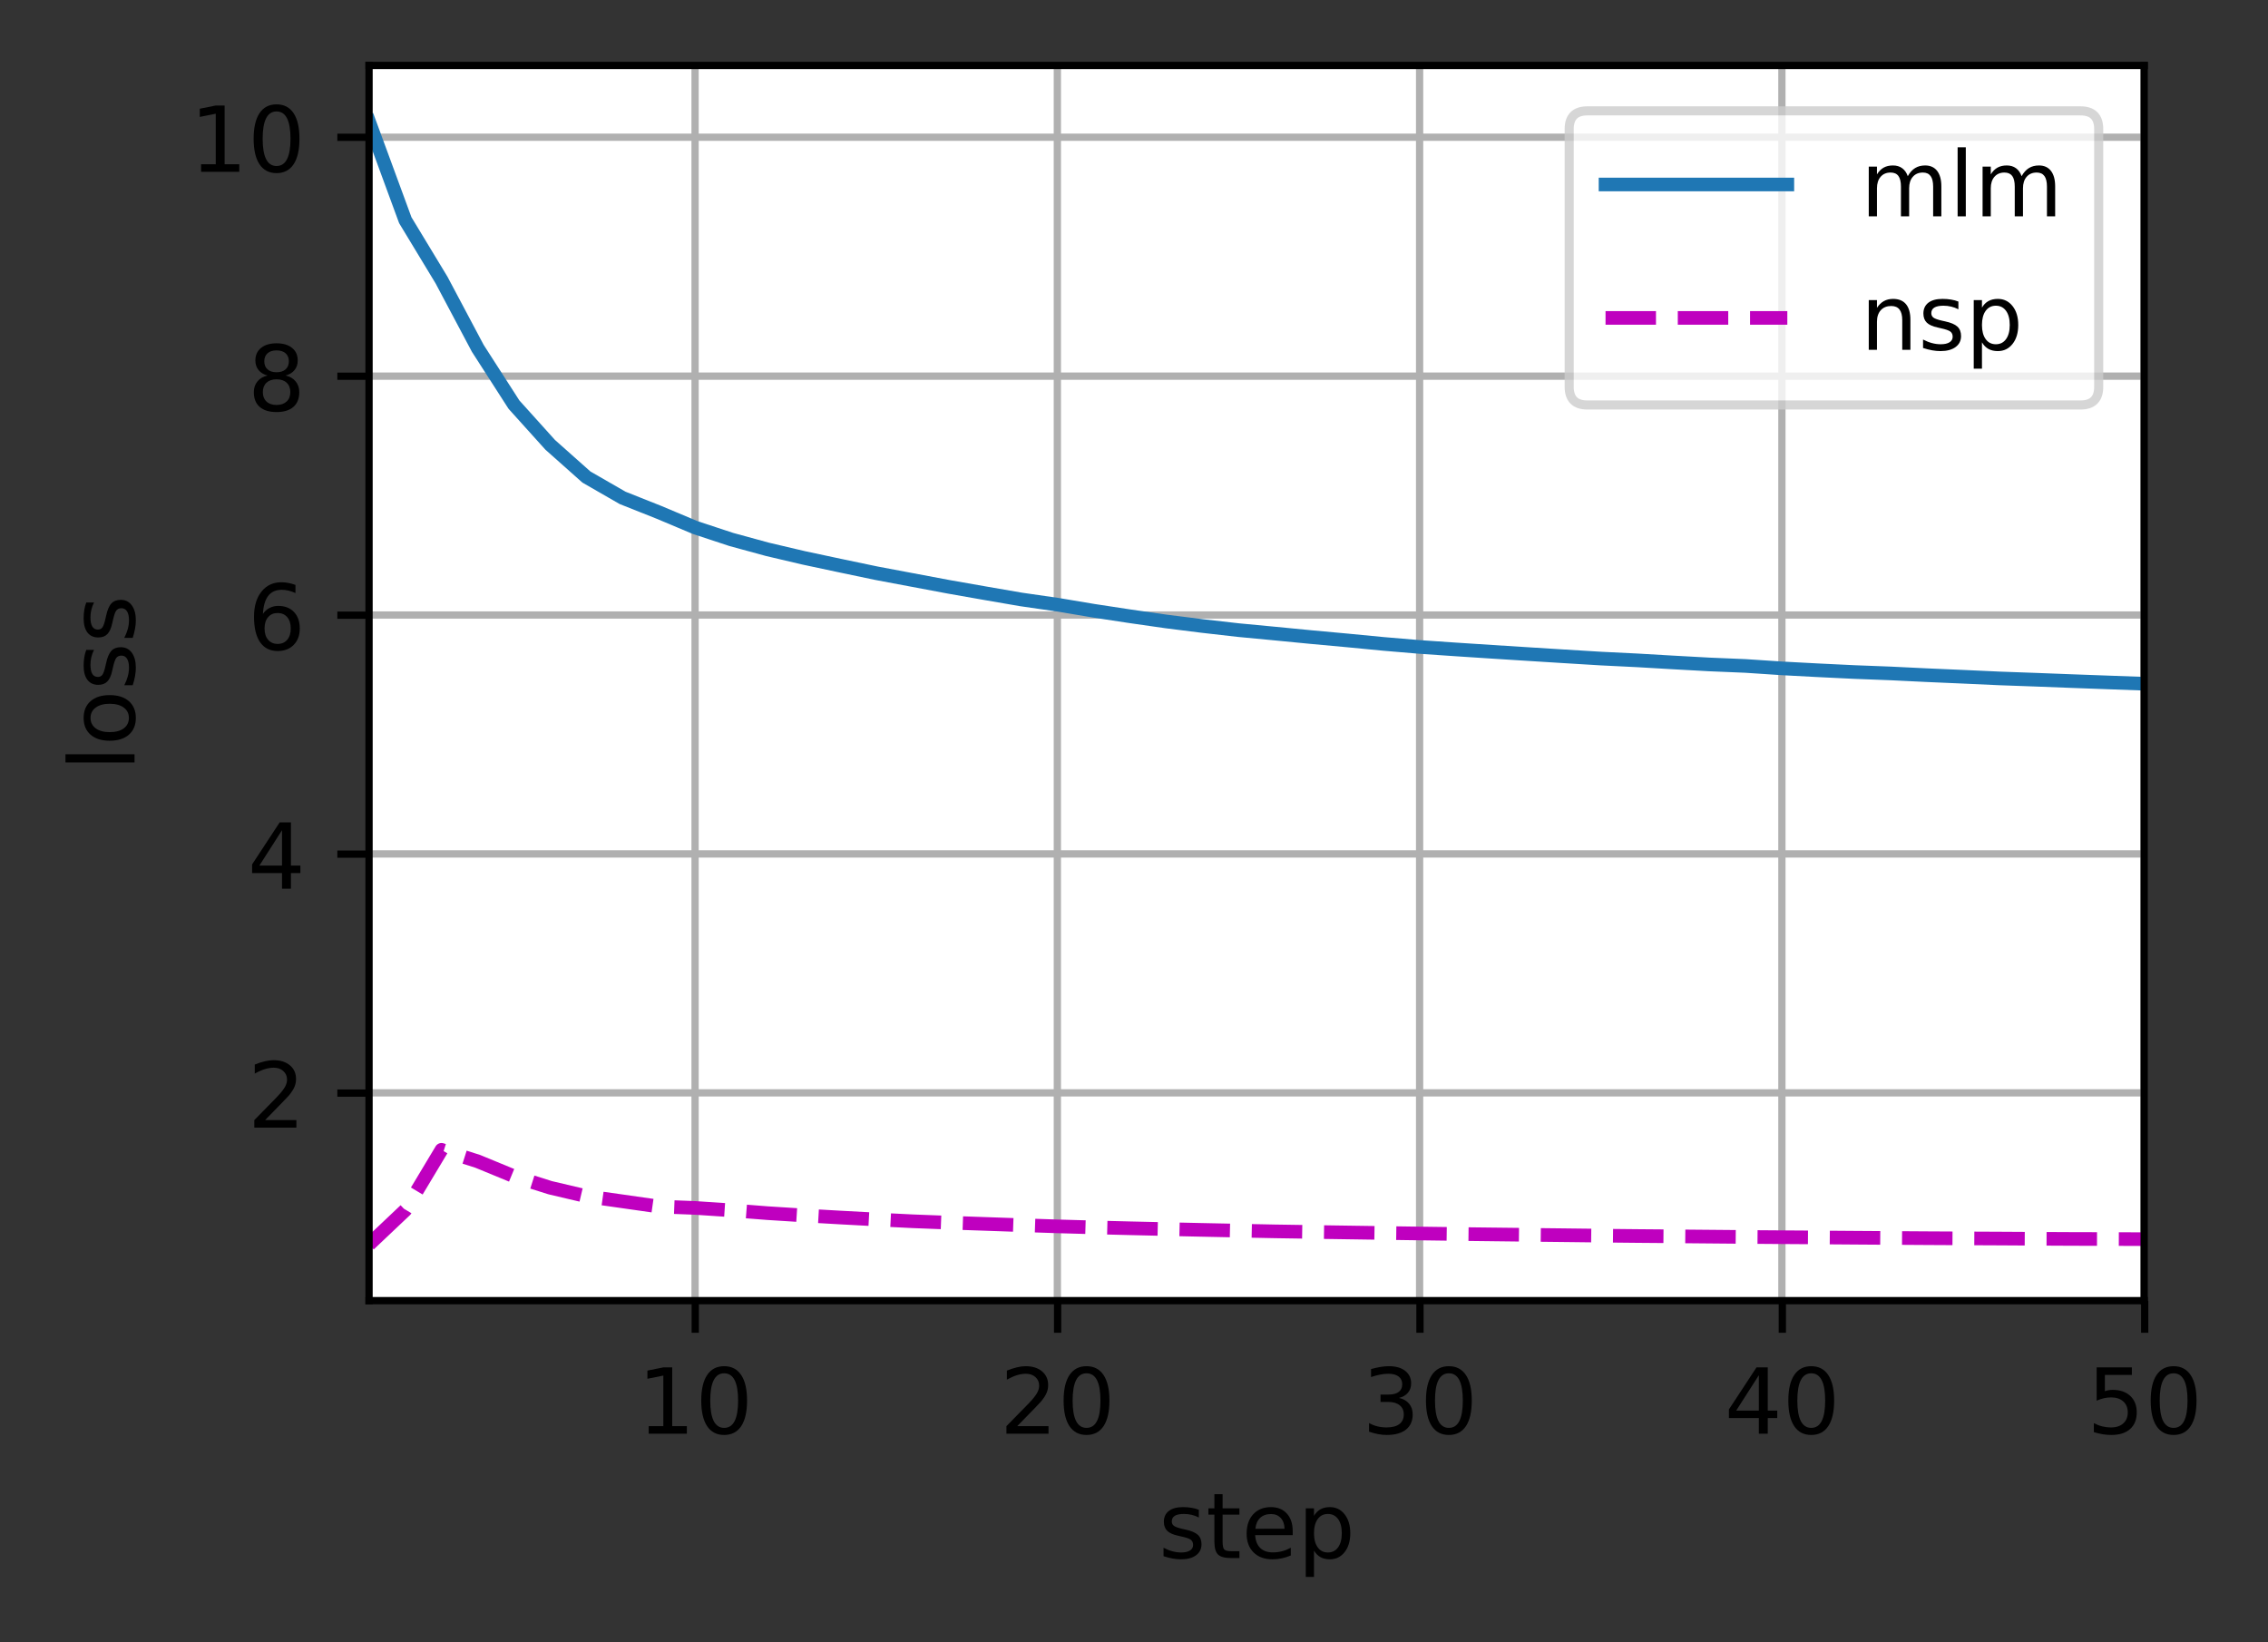 <?xml version="1.0" encoding="UTF-8"?>
<svg xmlns="http://www.w3.org/2000/svg" xmlns:xlink="http://www.w3.org/1999/xlink" width="332.621" height="240.875" viewBox="0 0 332.621 240.875" version="1.1">
<rect x="0" y="0" width="332.621" height="240.875" fill="#333333" stroke="none"/>
<defs>
<clipPath id="clip1">
  <path d="M 101 9.602 L 103 9.602 L 103 190.801 L 101 190.801 Z M 101 9.602 "/>
</clipPath>
<clipPath id="clip2">
  <path d="M 154 9.602 L 156 9.602 L 156 190.801 L 154 190.801 Z M 154 9.602 "/>
</clipPath>
<clipPath id="clip3">
  <path d="M 207 9.602 L 210 9.602 L 210 190.801 L 207 190.801 Z M 207 9.602 "/>
</clipPath>
<clipPath id="clip4">
  <path d="M 260 9.602 L 263 9.602 L 263 190.801 L 260 190.801 Z M 260 9.602 "/>
</clipPath>
<clipPath id="clip5">
  <path d="M 313 9.602 L 314.539 9.602 L 314.539 190.801 L 313 190.801 Z M 313 9.602 "/>
</clipPath>
<clipPath id="clip6">
  <path d="M 54.137 159 L 314.539 159 L 314.539 162 L 54.137 162 Z M 54.137 159 "/>
</clipPath>
<clipPath id="clip7">
  <path d="M 54.137 124 L 314.539 124 L 314.539 127 L 54.137 127 Z M 54.137 124 "/>
</clipPath>
<clipPath id="clip8">
  <path d="M 54.137 89 L 314.539 89 L 314.539 91 L 54.137 91 Z M 54.137 89 "/>
</clipPath>
<clipPath id="clip9">
  <path d="M 54.137 54 L 314.539 54 L 314.539 56 L 54.137 56 Z M 54.137 54 "/>
</clipPath>
<clipPath id="clip10">
  <path d="M 54.137 19 L 314.539 19 L 314.539 21 L 54.137 21 Z M 54.137 19 "/>
</clipPath>
<clipPath id="clip11">
  <path d="M 54.137 16 L 314.539 16 L 314.539 102 L 54.137 102 Z M 54.137 16 "/>
</clipPath>
<clipPath id="clip12">
  <path d="M 54.137 167 L 314.539 167 L 314.539 184 L 54.137 184 Z M 54.137 167 "/>
</clipPath>
<filter id="alpha" filterUnits="objectBoundingBox" x="0%" y="0%" width="100%" height="100%">
  <feColorMatrix type="matrix" in="SourceGraphic" values="0 0 0 0 1 0 0 0 0 1 0 0 0 0 1 0 0 0 1 0"/>
</filter>
<mask id="mask0">
  <g filter="url(#alpha)">
<rect x="0" y="0" width="332.621" height="240.875" style="fill:rgb(0%,0%,0%);fill-opacity:0.8;stroke:none;"/>
  </g>
</mask>
<clipPath id="clip13">
  <rect x="0" y="0" width="333" height="241"/>
</clipPath>
<g id="surface5" clip-path="url(#clip13)">
<path style="fill-rule:nonzero;fill:rgb(100%,100%,100%);fill-opacity:1;stroke-width:1;stroke-linecap:butt;stroke-linejoin:miter;stroke:rgb(80%,80%,80%);stroke-opacity:1;stroke-miterlimit:4;" d="M 174.645 44.558 L 228.902 44.558 C 230.235 44.558 230.903 43.89 230.903 42.557 L 230.903 14.2 C 230.903 12.867 230.235 12.199 228.902 12.199 L 174.645 12.199 C 173.312 12.199 172.644 12.867 172.644 14.2 L 172.644 42.557 C 172.644 43.89 173.312 44.558 174.645 44.558 Z M 174.645 44.558 " transform="matrix(1.333,0,0,1.333,0,0)"/>
</g>
</defs>
<g id="surface1">
<path style=" stroke:none;fill-rule:nonzero;fill:rgb(100%,100%,100%);fill-opacity:1;" d="M 54.137 190.801 L 314.539 190.801 L 314.539 9.602 L 54.137 9.602 Z M 54.137 190.801 "/>
<g clip-path="url(#clip1)" clip-rule="nonzero">
<path style="fill:none;stroke-width:0.8;stroke-linecap:square;stroke-linejoin:round;stroke:rgb(69.02%,69.02%,69.02%);stroke-opacity:1;stroke-miterlimit:4;" d="M 76.474 143.101 L 76.474 7.201 " transform="matrix(1.333,0,0,1.333,0,0)"/>
</g>
<path style="fill:none;stroke-width:0.8;stroke-linecap:butt;stroke-linejoin:round;stroke:rgb(0%,0%,0%);stroke-opacity:1;stroke-miterlimit:4;" d="M -0.001 0.001 L -0.001 3.499 " transform="matrix(1.333,0,0,1.333,101.966,190.8)"/>
<path style=" stroke:none;fill-rule:nonzero;fill:rgb(0%,0%,0%);fill-opacity:1;" d="M 95.137 209.16 L 97.285 209.16 L 97.285 201.742 L 94.949 202.211 L 94.949 201.012 L 97.273 200.543 L 98.586 200.543 L 98.586 209.16 L 100.734 209.16 L 100.734 210.266 L 95.137 210.266 Z M 95.137 209.16 "/>
<path style=" stroke:none;fill-rule:nonzero;fill:rgb(0%,0%,0%);fill-opacity:1;" d="M 106.203 201.41 C 105.527 201.41 105.02 201.742 104.676 202.41 C 104.336 203.074 104.164 204.078 104.164 205.414 C 104.164 206.746 104.336 207.746 104.676 208.414 C 105.02 209.078 105.527 209.414 106.203 209.414 C 106.887 209.414 107.395 209.078 107.738 208.414 C 108.078 207.746 108.25 206.746 108.25 205.414 C 108.25 204.078 108.078 203.074 107.738 202.41 C 107.395 201.742 106.887 201.41 106.203 201.41 Z M 106.203 200.367 C 107.293 200.367 108.125 200.801 108.703 201.664 C 109.277 202.523 109.562 203.773 109.562 205.414 C 109.562 207.051 109.277 208.301 108.703 209.164 C 108.125 210.023 107.293 210.453 106.203 210.453 C 105.113 210.453 104.281 210.023 103.707 209.164 C 103.133 208.301 102.844 207.051 102.844 205.414 C 102.844 203.773 103.133 202.523 103.707 201.664 C 104.281 200.801 105.113 200.367 106.203 200.367 Z M 106.203 200.367 "/>
<g clip-path="url(#clip2)" clip-rule="nonzero">
<path style="fill:none;stroke-width:0.8;stroke-linecap:square;stroke-linejoin:round;stroke:rgb(69.02%,69.02%,69.02%);stroke-opacity:1;stroke-miterlimit:4;" d="M 116.332 143.101 L 116.332 7.201 " transform="matrix(1.333,0,0,1.333,0,0)"/>
</g>
<path style="fill:none;stroke-width:0.8;stroke-linecap:butt;stroke-linejoin:round;stroke:rgb(0%,0%,0%);stroke-opacity:1;stroke-miterlimit:4;" d="M 0 0.001 L 0 3.499 " transform="matrix(1.333,0,0,1.333,155.109,190.8)"/>
<path style=" stroke:none;fill-rule:nonzero;fill:rgb(0%,0%,0%);fill-opacity:1;" d="M 149.184 209.16 L 153.773 209.16 L 153.773 210.266 L 147.602 210.266 L 147.602 209.16 C 148.102 208.641 148.781 207.949 149.641 207.078 C 150.504 206.207 151.047 205.648 151.266 205.395 C 151.688 204.922 151.98 204.523 152.148 204.195 C 152.316 203.867 152.402 203.543 152.402 203.227 C 152.402 202.711 152.219 202.289 151.855 201.965 C 151.496 201.637 151.023 201.477 150.441 201.477 C 150.027 201.477 149.594 201.547 149.133 201.691 C 148.676 201.832 148.188 202.051 147.668 202.34 L 147.668 201.012 C 148.195 200.801 148.691 200.641 149.152 200.531 C 149.613 200.422 150.035 200.367 150.414 200.367 C 151.422 200.367 152.227 200.621 152.824 201.125 C 153.422 201.629 153.723 202.301 153.723 203.141 C 153.723 203.543 153.645 203.922 153.496 204.277 C 153.348 204.637 153.074 205.059 152.68 205.543 C 152.57 205.672 152.227 206.035 151.645 206.637 C 151.062 207.238 150.242 208.078 149.184 209.16 Z M 149.184 209.16 "/>
<path style=" stroke:none;fill-rule:nonzero;fill:rgb(0%,0%,0%);fill-opacity:1;" d="M 159.348 201.41 C 158.668 201.41 158.16 201.742 157.82 202.41 C 157.48 203.074 157.309 204.078 157.309 205.414 C 157.309 206.746 157.48 207.746 157.82 208.414 C 158.16 209.078 158.668 209.414 159.348 209.414 C 160.027 209.414 160.539 209.078 160.879 208.414 C 161.223 207.746 161.391 206.746 161.391 205.414 C 161.391 204.078 161.223 203.074 160.879 202.41 C 160.539 201.742 160.027 201.41 159.348 201.41 Z M 159.348 200.367 C 160.438 200.367 161.27 200.801 161.844 201.664 C 162.418 202.523 162.707 203.773 162.707 205.414 C 162.707 207.051 162.418 208.301 161.844 209.164 C 161.27 210.023 160.438 210.453 159.348 210.453 C 158.258 210.453 157.426 210.023 156.852 209.164 C 156.273 208.301 155.988 207.051 155.988 205.414 C 155.988 203.773 156.273 202.523 156.852 201.664 C 157.426 200.801 158.258 200.367 159.348 200.367 Z M 159.348 200.367 "/>
<g clip-path="url(#clip3)" clip-rule="nonzero">
<path style="fill:none;stroke-width:0.8;stroke-linecap:square;stroke-linejoin:round;stroke:rgb(69.02%,69.02%,69.02%);stroke-opacity:1;stroke-miterlimit:4;" d="M 156.188 143.101 L 156.188 7.201 " transform="matrix(1.333,0,0,1.333,0,0)"/>
</g>
<path style="fill:none;stroke-width:0.8;stroke-linecap:butt;stroke-linejoin:round;stroke:rgb(0%,0%,0%);stroke-opacity:1;stroke-miterlimit:4;" d="M -0.001 0.001 L -0.001 3.499 " transform="matrix(1.333,0,0,1.333,208.252,190.8)"/>
<path style=" stroke:none;fill-rule:nonzero;fill:rgb(0%,0%,0%);fill-opacity:1;" d="M 205.18 205.023 C 205.809 205.156 206.301 205.438 206.652 205.863 C 207.008 206.289 207.184 206.816 207.184 207.441 C 207.184 208.398 206.852 209.141 206.195 209.668 C 205.535 210.191 204.598 210.453 203.383 210.453 C 202.973 210.453 202.555 210.414 202.121 210.332 C 201.691 210.254 201.246 210.133 200.785 209.973 L 200.785 208.703 C 201.148 208.914 201.547 209.074 201.98 209.184 C 202.414 209.293 202.871 209.348 203.344 209.348 C 204.168 209.348 204.793 209.184 205.227 208.859 C 205.66 208.535 205.875 208.059 205.875 207.441 C 205.875 206.867 205.676 206.418 205.273 206.098 C 204.871 205.773 204.312 205.609 203.598 205.609 L 202.465 205.609 L 202.465 204.527 L 203.648 204.527 C 204.297 204.527 204.789 204.398 205.133 204.141 C 205.477 203.883 205.648 203.512 205.648 203.023 C 205.648 202.527 205.469 202.145 205.117 201.879 C 204.762 201.609 204.258 201.477 203.598 201.477 C 203.238 201.477 202.852 201.516 202.438 201.594 C 202.023 201.672 201.57 201.793 201.078 201.957 L 201.078 200.785 C 201.578 200.648 202.043 200.543 202.48 200.473 C 202.918 200.402 203.328 200.367 203.715 200.367 C 204.715 200.367 205.504 200.598 206.082 201.051 C 206.664 201.504 206.957 202.117 206.957 202.887 C 206.957 203.426 206.801 203.883 206.492 204.254 C 206.184 204.621 205.746 204.879 205.18 205.023 Z M 205.18 205.023 "/>
<path style=" stroke:none;fill-rule:nonzero;fill:rgb(0%,0%,0%);fill-opacity:1;" d="M 212.488 201.41 C 211.812 201.41 211.305 201.742 210.961 202.41 C 210.621 203.074 210.453 204.078 210.453 205.414 C 210.453 206.746 210.621 207.746 210.961 208.414 C 211.305 209.078 211.812 209.414 212.488 209.414 C 213.172 209.414 213.684 209.078 214.023 208.414 C 214.363 207.746 214.535 206.746 214.535 205.414 C 214.535 204.078 214.363 203.074 214.023 202.41 C 213.684 201.742 213.172 201.41 212.488 201.41 Z M 212.488 200.367 C 213.578 200.367 214.41 200.801 214.988 201.664 C 215.562 202.523 215.848 203.773 215.848 205.414 C 215.848 207.051 215.562 208.301 214.988 209.164 C 214.41 210.023 213.578 210.453 212.488 210.453 C 211.398 210.453 210.566 210.023 209.992 209.164 C 209.418 208.301 209.129 207.051 209.129 205.414 C 209.129 203.773 209.418 202.523 209.992 201.664 C 210.566 200.801 211.398 200.367 212.488 200.367 Z M 212.488 200.367 "/>
<g clip-path="url(#clip4)" clip-rule="nonzero">
<path style="fill:none;stroke-width:0.8;stroke-linecap:square;stroke-linejoin:round;stroke:rgb(69.02%,69.02%,69.02%);stroke-opacity:1;stroke-miterlimit:4;" d="M 196.046 143.101 L 196.046 7.201 " transform="matrix(1.333,0,0,1.333,0,0)"/>
</g>
<path style="fill:none;stroke-width:0.8;stroke-linecap:butt;stroke-linejoin:round;stroke:rgb(0%,0%,0%);stroke-opacity:1;stroke-miterlimit:4;" d="M -0 0.001 L -0 3.499 " transform="matrix(1.333,0,0,1.333,261.395,190.8)"/>
<path style=" stroke:none;fill-rule:nonzero;fill:rgb(0%,0%,0%);fill-opacity:1;" d="M 257.949 201.691 L 254.629 206.879 L 257.949 206.879 Z M 257.605 200.543 L 259.258 200.543 L 259.258 206.879 L 260.648 206.879 L 260.648 207.973 L 259.258 207.973 L 259.258 210.266 L 257.949 210.266 L 257.949 207.973 L 253.562 207.973 L 253.562 206.703 Z M 257.605 200.543 "/>
<path style=" stroke:none;fill-rule:nonzero;fill:rgb(0%,0%,0%);fill-opacity:1;" d="M 265.633 201.41 C 264.957 201.41 264.445 201.742 264.105 202.41 C 263.766 203.074 263.594 204.078 263.594 205.414 C 263.594 206.746 263.766 207.746 264.105 208.414 C 264.445 209.078 264.957 209.414 265.633 209.414 C 266.312 209.414 266.824 209.078 267.164 208.414 C 267.508 207.746 267.676 206.746 267.676 205.414 C 267.676 204.078 267.508 203.074 267.164 202.41 C 266.824 201.742 266.312 201.41 265.633 201.41 Z M 265.633 200.367 C 266.723 200.367 267.555 200.801 268.129 201.664 C 268.703 202.523 268.992 203.773 268.992 205.414 C 268.992 207.051 268.703 208.301 268.129 209.164 C 267.555 210.023 266.723 210.453 265.633 210.453 C 264.543 210.453 263.711 210.023 263.137 209.164 C 262.562 208.301 262.273 207.051 262.273 205.414 C 262.273 203.773 262.562 202.523 263.137 201.664 C 263.711 200.801 264.543 200.367 265.633 200.367 Z M 265.633 200.367 "/>
<g clip-path="url(#clip5)" clip-rule="nonzero">
<path style="fill:none;stroke-width:0.8;stroke-linecap:square;stroke-linejoin:round;stroke:rgb(69.02%,69.02%,69.02%);stroke-opacity:1;stroke-miterlimit:4;" d="M 235.904 143.101 L 235.904 7.201 " transform="matrix(1.333,0,0,1.333,0,0)"/>
</g>
<path style="fill:none;stroke-width:0.8;stroke-linecap:butt;stroke-linejoin:round;stroke:rgb(0%,0%,0%);stroke-opacity:1;stroke-miterlimit:4;" d="M 0.001 0.001 L 0.001 3.499 " transform="matrix(1.333,0,0,1.333,314.537,190.8)"/>
<path style=" stroke:none;fill-rule:nonzero;fill:rgb(0%,0%,0%);fill-opacity:1;" d="M 307.492 200.543 L 312.656 200.543 L 312.656 201.652 L 308.699 201.652 L 308.699 204.035 C 308.887 203.969 309.078 203.918 309.27 203.887 C 309.461 203.855 309.652 203.84 309.844 203.84 C 310.93 203.84 311.789 204.137 312.422 204.73 C 313.055 205.324 313.371 206.129 313.371 207.145 C 313.371 208.191 313.047 209.004 312.395 209.586 C 311.746 210.164 310.828 210.453 309.641 210.453 C 309.234 210.453 308.816 210.418 308.395 210.352 C 307.973 210.281 307.535 210.176 307.082 210.039 L 307.082 208.715 C 307.473 208.926 307.879 209.086 308.293 209.191 C 308.711 209.293 309.152 209.348 309.613 209.348 C 310.367 209.348 310.961 209.148 311.398 208.754 C 311.836 208.359 312.055 207.824 312.055 207.145 C 312.055 206.469 311.836 205.934 311.398 205.539 C 310.961 205.145 310.367 204.945 309.613 204.945 C 309.262 204.945 308.914 204.984 308.562 205.062 C 308.215 205.141 307.859 205.262 307.492 205.426 Z M 307.492 200.543 "/>
<path style=" stroke:none;fill-rule:nonzero;fill:rgb(0%,0%,0%);fill-opacity:1;" d="M 318.773 201.41 C 318.098 201.41 317.59 201.742 317.246 202.41 C 316.906 203.074 316.738 204.078 316.738 205.414 C 316.738 206.746 316.906 207.746 317.246 208.414 C 317.59 209.078 318.098 209.414 318.773 209.414 C 319.457 209.414 319.969 209.078 320.309 208.414 C 320.648 207.746 320.82 206.746 320.82 205.414 C 320.82 204.078 320.648 203.074 320.309 202.41 C 319.969 201.742 319.457 201.41 318.773 201.41 Z M 318.773 200.367 C 319.863 200.367 320.699 200.801 321.273 201.664 C 321.848 202.523 322.137 203.773 322.137 205.414 C 322.137 207.051 321.848 208.301 321.273 209.164 C 320.699 210.023 319.863 210.453 318.773 210.453 C 317.688 210.453 316.855 210.023 316.277 209.164 C 315.703 208.301 315.418 207.051 315.418 205.414 C 315.418 203.773 315.703 202.523 316.277 201.664 C 316.855 200.801 317.688 200.367 318.773 200.367 Z M 318.773 200.367 "/>
<path style=" stroke:none;fill-rule:nonzero;fill:rgb(0%,0%,0%);fill-opacity:1;" d="M 175.82 221.426 L 175.82 222.559 C 175.484 222.383 175.133 222.254 174.766 222.168 C 174.402 222.082 174.023 222.039 173.633 222.039 C 173.039 222.039 172.594 222.129 172.297 222.309 C 172 222.492 171.852 222.766 171.852 223.133 C 171.852 223.41 171.957 223.629 172.168 223.785 C 172.383 223.945 172.809 224.094 173.453 224.238 L 173.863 224.328 C 174.711 224.512 175.316 224.77 175.676 225.102 C 176.035 225.434 176.211 225.895 176.211 226.488 C 176.211 227.168 175.945 227.703 175.41 228.102 C 174.871 228.496 174.137 228.691 173.199 228.691 C 172.809 228.691 172.402 228.652 171.977 228.578 C 171.555 228.5 171.109 228.387 170.641 228.234 L 170.641 226.996 C 171.082 227.227 171.52 227.402 171.949 227.516 C 172.379 227.629 172.805 227.688 173.227 227.688 C 173.789 227.688 174.223 227.59 174.523 227.398 C 174.828 227.203 174.98 226.934 174.98 226.582 C 174.98 226.258 174.871 226.008 174.652 225.832 C 174.434 225.66 173.953 225.492 173.211 225.332 L 172.793 225.234 C 172.051 225.078 171.516 224.84 171.184 224.516 C 170.855 224.191 170.691 223.746 170.691 223.184 C 170.691 222.496 170.934 221.969 171.422 221.598 C 171.906 221.223 172.598 221.035 173.492 221.035 C 173.934 221.035 174.348 221.066 174.738 221.133 C 175.133 221.195 175.492 221.293 175.82 221.426 Z M 175.82 221.426 "/>
<path style=" stroke:none;fill-rule:nonzero;fill:rgb(0%,0%,0%);fill-opacity:1;" d="M 179.305 219.141 L 179.305 221.211 L 181.773 221.211 L 181.773 222.141 L 179.305 222.141 L 179.305 226.102 C 179.305 226.695 179.387 227.078 179.547 227.246 C 179.711 227.414 180.043 227.5 180.543 227.5 L 181.773 227.5 L 181.773 228.504 L 180.543 228.504 C 179.617 228.504 178.98 228.328 178.629 227.984 C 178.277 227.641 178.102 227.012 178.102 226.102 L 178.102 222.141 L 177.223 222.141 L 177.223 221.211 L 178.102 221.211 L 178.102 219.141 Z M 179.305 219.141 "/>
<path style=" stroke:none;fill-rule:nonzero;fill:rgb(0%,0%,0%);fill-opacity:1;" d="M 189.586 224.555 L 189.586 225.141 L 184.078 225.141 C 184.129 225.965 184.379 226.594 184.824 227.027 C 185.266 227.461 185.887 227.676 186.68 227.676 C 187.141 227.676 187.586 227.617 188.02 227.508 C 188.449 227.395 188.879 227.223 189.305 226.996 L 189.305 228.133 C 188.875 228.312 188.434 228.453 187.984 228.547 C 187.531 228.645 187.074 228.691 186.609 228.691 C 185.445 228.691 184.523 228.352 183.844 227.676 C 183.168 227 182.828 226.082 182.828 224.926 C 182.828 223.734 183.148 222.789 183.793 222.086 C 184.438 221.387 185.309 221.035 186.402 221.035 C 187.383 221.035 188.156 221.352 188.73 221.984 C 189.301 222.613 189.586 223.473 189.586 224.555 Z M 188.387 224.203 C 188.379 223.551 188.195 223.027 187.836 222.637 C 187.48 222.246 187.004 222.051 186.414 222.051 C 185.746 222.051 185.211 222.238 184.809 222.617 C 184.41 222.996 184.176 223.527 184.117 224.211 Z M 188.387 224.203 "/>
<path style=" stroke:none;fill-rule:nonzero;fill:rgb(0%,0%,0%);fill-opacity:1;" d="M 192.707 227.41 L 192.707 231.273 L 191.504 231.273 L 191.504 221.211 L 192.707 221.211 L 192.707 222.316 C 192.961 221.883 193.281 221.562 193.664 221.352 C 194.047 221.141 194.508 221.035 195.039 221.035 C 195.926 221.035 196.645 221.387 197.199 222.09 C 197.754 222.793 198.031 223.715 198.031 224.863 C 198.031 226.008 197.754 226.934 197.199 227.637 C 196.645 228.34 195.926 228.691 195.039 228.691 C 194.508 228.691 194.047 228.586 193.664 228.375 C 193.281 228.164 192.961 227.84 192.707 227.41 Z M 196.785 224.863 C 196.785 223.98 196.605 223.289 196.242 222.789 C 195.879 222.289 195.383 222.039 194.75 222.039 C 194.113 222.039 193.613 222.289 193.254 222.789 C 192.891 223.289 192.707 223.98 192.707 224.863 C 192.707 225.742 192.891 226.434 193.254 226.934 C 193.613 227.438 194.113 227.688 194.75 227.688 C 195.383 227.688 195.879 227.438 196.242 226.934 C 196.605 226.434 196.785 225.742 196.785 224.863 Z M 196.785 224.863 "/>
<g clip-path="url(#clip6)" clip-rule="nonzero">
<path style="fill:none;stroke-width:0.8;stroke-linecap:square;stroke-linejoin:round;stroke:rgb(69.02%,69.02%,69.02%);stroke-opacity:1;stroke-miterlimit:4;" d="M 40.603 120.237 L 235.904 120.237 " transform="matrix(1.333,0,0,1.333,0,0)"/>
</g>
<path style="fill:none;stroke-width:0.8;stroke-linecap:butt;stroke-linejoin:round;stroke:rgb(0%,0%,0%);stroke-opacity:1;stroke-miterlimit:4;" d="M -0.001 0.001 L -3.499 0.001 " transform="matrix(1.333,0,0,1.333,54.138,160.315)"/>
<path style=" stroke:none;fill-rule:nonzero;fill:rgb(0%,0%,0%);fill-opacity:1;" d="M 38.879 164.273 L 43.469 164.273 L 43.469 165.379 L 37.297 165.379 L 37.297 164.273 C 37.797 163.758 38.477 163.062 39.336 162.195 C 40.199 161.324 40.742 160.762 40.961 160.508 C 41.383 160.039 41.676 159.637 41.844 159.309 C 42.012 158.98 42.098 158.66 42.098 158.344 C 42.098 157.824 41.914 157.406 41.551 157.082 C 41.191 156.754 40.719 156.59 40.137 156.59 C 39.723 156.59 39.289 156.664 38.828 156.805 C 38.371 156.949 37.883 157.164 37.363 157.457 L 37.363 156.129 C 37.891 155.914 38.387 155.754 38.848 155.648 C 39.309 155.539 39.727 155.484 40.109 155.484 C 41.117 155.484 41.922 155.738 42.52 156.242 C 43.117 156.742 43.418 157.414 43.418 158.258 C 43.418 158.656 43.34 159.035 43.191 159.395 C 43.043 159.75 42.77 160.172 42.375 160.66 C 42.266 160.785 41.922 161.148 41.34 161.75 C 40.758 162.352 39.938 163.195 38.879 164.273 Z M 38.879 164.273 "/>
<g clip-path="url(#clip7)" clip-rule="nonzero">
<path style="fill:none;stroke-width:0.8;stroke-linecap:square;stroke-linejoin:round;stroke:rgb(69.02%,69.02%,69.02%);stroke-opacity:1;stroke-miterlimit:4;" d="M 40.603 93.952 L 235.904 93.952 " transform="matrix(1.333,0,0,1.333,0,0)"/>
</g>
<path style="fill:none;stroke-width:0.8;stroke-linecap:butt;stroke-linejoin:round;stroke:rgb(0%,0%,0%);stroke-opacity:1;stroke-miterlimit:4;" d="M -0.001 0 L -3.499 0 " transform="matrix(1.333,0,0,1.333,54.138,125.269)"/>
<path style=" stroke:none;fill-rule:nonzero;fill:rgb(0%,0%,0%);fill-opacity:1;" d="M 41.359 121.762 L 38.039 126.949 L 41.359 126.949 Z M 41.016 120.613 L 42.668 120.613 L 42.668 126.949 L 44.055 126.949 L 44.055 128.043 L 42.668 128.043 L 42.668 130.336 L 41.359 130.336 L 41.359 128.043 L 36.973 128.043 L 36.973 126.773 Z M 41.016 120.613 "/>
<g clip-path="url(#clip8)" clip-rule="nonzero">
<path style="fill:none;stroke-width:0.8;stroke-linecap:square;stroke-linejoin:round;stroke:rgb(69.02%,69.02%,69.02%);stroke-opacity:1;stroke-miterlimit:4;" d="M 40.603 67.667 L 235.904 67.667 " transform="matrix(1.333,0,0,1.333,0,0)"/>
</g>
<path style="fill:none;stroke-width:0.8;stroke-linecap:butt;stroke-linejoin:round;stroke:rgb(0%,0%,0%);stroke-opacity:1;stroke-miterlimit:4;" d="M -0.001 -0.001 L -3.499 -0.001 " transform="matrix(1.333,0,0,1.333,54.138,90.224)"/>
<path style=" stroke:none;fill-rule:nonzero;fill:rgb(0%,0%,0%);fill-opacity:1;" d="M 40.723 89.906 C 40.133 89.906 39.664 90.109 39.32 90.512 C 38.973 90.914 38.801 91.469 38.801 92.172 C 38.801 92.871 38.973 93.422 39.32 93.828 C 39.664 94.234 40.133 94.438 40.723 94.438 C 41.312 94.438 41.781 94.234 42.125 93.828 C 42.469 93.422 42.641 92.871 42.641 92.172 C 42.641 91.469 42.469 90.914 42.125 90.512 C 41.781 90.109 41.312 89.906 40.723 89.906 Z M 43.332 85.785 L 43.332 86.98 C 43.004 86.824 42.668 86.707 42.332 86.625 C 41.996 86.543 41.664 86.5 41.332 86.5 C 40.465 86.5 39.801 86.793 39.344 87.379 C 38.887 87.965 38.625 88.852 38.559 90.035 C 38.816 89.656 39.137 89.367 39.523 89.168 C 39.91 88.965 40.336 88.863 40.801 88.863 C 41.777 88.863 42.547 89.16 43.113 89.754 C 43.68 90.348 43.965 91.152 43.965 92.172 C 43.965 93.168 43.668 93.973 43.078 94.574 C 42.488 95.18 41.703 95.48 40.723 95.48 C 39.598 95.48 38.738 95.047 38.145 94.188 C 37.551 93.324 37.254 92.074 37.254 90.441 C 37.254 88.902 37.617 87.68 38.348 86.766 C 39.074 85.852 40.055 85.395 41.281 85.395 C 41.613 85.395 41.945 85.426 42.281 85.492 C 42.617 85.559 42.969 85.652 43.332 85.785 Z M 43.332 85.785 "/>
<g clip-path="url(#clip9)" clip-rule="nonzero">
<path style="fill:none;stroke-width:0.8;stroke-linecap:square;stroke-linejoin:round;stroke:rgb(69.02%,69.02%,69.02%);stroke-opacity:1;stroke-miterlimit:4;" d="M 40.603 41.385 L 235.904 41.385 " transform="matrix(1.333,0,0,1.333,0,0)"/>
</g>
<path style="fill:none;stroke-width:0.8;stroke-linecap:butt;stroke-linejoin:round;stroke:rgb(0%,0%,0%);stroke-opacity:1;stroke-miterlimit:4;" d="M -0.001 0.001 L -3.499 0.001 " transform="matrix(1.333,0,0,1.333,54.138,55.179)"/>
<path style=" stroke:none;fill-rule:nonzero;fill:rgb(0%,0%,0%);fill-opacity:1;" d="M 40.559 55.629 C 39.934 55.629 39.441 55.797 39.082 56.129 C 38.727 56.465 38.547 56.926 38.547 57.508 C 38.547 58.094 38.727 58.555 39.082 58.891 C 39.441 59.227 39.934 59.391 40.559 59.391 C 41.184 59.391 41.676 59.223 42.035 58.887 C 42.398 58.551 42.578 58.09 42.578 57.508 C 42.578 56.926 42.398 56.465 42.039 56.129 C 41.684 55.797 41.188 55.629 40.559 55.629 Z M 39.242 55.07 C 38.68 54.93 38.242 54.668 37.926 54.281 C 37.609 53.895 37.453 53.422 37.453 52.867 C 37.453 52.09 37.73 51.477 38.285 51.027 C 38.836 50.574 39.598 50.348 40.559 50.348 C 41.527 50.348 42.285 50.574 42.836 51.027 C 43.391 51.477 43.664 52.09 43.664 52.867 C 43.664 53.422 43.508 53.895 43.191 54.281 C 42.879 54.668 42.441 54.93 41.883 55.07 C 42.516 55.215 43.008 55.504 43.359 55.938 C 43.715 56.367 43.891 56.891 43.891 57.508 C 43.891 58.453 43.605 59.176 43.027 59.68 C 42.453 60.184 41.629 60.434 40.559 60.434 C 39.488 60.434 38.664 60.184 38.086 59.68 C 37.512 59.176 37.227 58.453 37.227 57.508 C 37.227 56.891 37.402 56.367 37.758 55.938 C 38.117 55.504 38.609 55.215 39.242 55.07 Z M 38.762 52.992 C 38.762 53.496 38.918 53.887 39.234 54.168 C 39.547 54.453 39.992 54.594 40.559 54.594 C 41.125 54.594 41.566 54.453 41.883 54.168 C 42.203 53.887 42.363 53.496 42.363 52.992 C 42.363 52.488 42.203 52.094 41.883 51.812 C 41.566 51.531 41.125 51.391 40.559 51.391 C 39.992 51.391 39.547 51.531 39.234 51.812 C 38.918 52.094 38.762 52.488 38.762 52.992 Z M 38.762 52.992 "/>
<g clip-path="url(#clip10)" clip-rule="nonzero">
<path style="fill:none;stroke-width:0.8;stroke-linecap:square;stroke-linejoin:round;stroke:rgb(69.02%,69.02%,69.02%);stroke-opacity:1;stroke-miterlimit:4;" d="M 40.603 15.1 L 235.904 15.1 " transform="matrix(1.333,0,0,1.333,0,0)"/>
</g>
<path style="fill:none;stroke-width:0.8;stroke-linecap:butt;stroke-linejoin:round;stroke:rgb(0%,0%,0%);stroke-opacity:1;stroke-miterlimit:4;" d="M -0.001 -0.001 L -3.499 -0.001 " transform="matrix(1.333,0,0,1.333,54.138,20.134)"/>
<path style=" stroke:none;fill-rule:nonzero;fill:rgb(0%,0%,0%);fill-opacity:1;" d="M 29.492 24.094 L 31.641 24.094 L 31.641 16.676 L 29.301 17.145 L 29.301 15.945 L 31.629 15.477 L 32.941 15.477 L 32.941 24.094 L 35.09 24.094 L 35.09 25.199 L 29.492 25.199 Z M 29.492 24.094 "/>
<path style=" stroke:none;fill-rule:nonzero;fill:rgb(0%,0%,0%);fill-opacity:1;" d="M 40.559 16.344 C 39.883 16.344 39.371 16.68 39.031 17.344 C 38.691 18.012 38.52 19.012 38.52 20.348 C 38.52 21.68 38.691 22.68 39.031 23.348 C 39.371 24.016 39.883 24.348 40.559 24.348 C 41.238 24.348 41.75 24.016 42.09 23.348 C 42.434 22.68 42.605 21.68 42.605 20.348 C 42.605 19.012 42.434 18.012 42.09 17.344 C 41.75 16.68 41.238 16.344 40.559 16.344 Z M 40.559 15.305 C 41.648 15.305 42.48 15.734 43.055 16.598 C 43.633 17.457 43.918 18.707 43.918 20.348 C 43.918 21.984 43.633 23.234 43.055 24.098 C 42.48 24.957 41.648 25.391 40.559 25.391 C 39.469 25.391 38.637 24.957 38.062 24.098 C 37.488 23.234 37.199 21.984 37.199 20.348 C 37.199 18.707 37.488 17.457 38.062 16.598 C 38.637 15.734 39.469 15.305 40.559 15.305 Z M 40.559 15.305 "/>
<path style=" stroke:none;fill-rule:nonzero;fill:rgb(0%,0%,0%);fill-opacity:1;" d="M 9.602 111.82 L 9.602 110.621 L 19.73 110.621 L 19.73 111.82 Z M 9.602 111.82 "/>
<path style=" stroke:none;fill-rule:nonzero;fill:rgb(0%,0%,0%);fill-opacity:1;" d="M 13.277 105.293 C 13.277 105.934 13.531 106.441 14.031 106.812 C 14.531 107.188 15.219 107.375 16.09 107.375 C 16.965 107.375 17.652 107.188 18.152 106.82 C 18.652 106.445 18.902 105.938 18.902 105.293 C 18.902 104.652 18.652 104.148 18.148 103.773 C 17.645 103.402 16.961 103.215 16.09 103.215 C 15.227 103.215 14.543 103.402 14.039 103.773 C 13.531 104.148 13.277 104.652 13.277 105.293 Z M 12.266 105.293 C 12.266 104.25 12.602 103.434 13.281 102.836 C 13.957 102.242 14.895 101.945 16.09 101.945 C 17.285 101.945 18.223 102.242 18.902 102.836 C 19.582 103.434 19.922 104.25 19.922 105.293 C 19.922 106.336 19.582 107.156 18.902 107.75 C 18.223 108.34 17.285 108.637 16.09 108.637 C 14.895 108.637 13.957 108.34 13.281 107.75 C 12.602 107.156 12.266 106.336 12.266 105.293 Z M 12.266 105.293 "/>
<path style=" stroke:none;fill-rule:nonzero;fill:rgb(0%,0%,0%);fill-opacity:1;" d="M 12.652 95.312 L 13.789 95.312 C 13.613 95.648 13.484 96 13.398 96.363 C 13.309 96.73 13.266 97.105 13.266 97.5 C 13.266 98.094 13.359 98.539 13.539 98.836 C 13.723 99.133 13.996 99.281 14.359 99.281 C 14.637 99.281 14.855 99.176 15.016 98.965 C 15.172 98.75 15.324 98.324 15.465 97.68 L 15.559 97.27 C 15.742 96.418 15.996 95.816 16.328 95.457 C 16.66 95.098 17.125 94.918 17.719 94.918 C 18.398 94.918 18.934 95.188 19.328 95.723 C 19.723 96.258 19.922 96.996 19.922 97.934 C 19.922 98.324 19.883 98.73 19.805 99.156 C 19.73 99.578 19.617 100.023 19.465 100.492 L 18.227 100.492 C 18.457 100.051 18.629 99.613 18.746 99.184 C 18.859 98.754 18.918 98.328 18.918 97.906 C 18.918 97.344 18.82 96.91 18.629 96.605 C 18.434 96.301 18.16 96.152 17.809 96.152 C 17.484 96.152 17.234 96.262 17.062 96.48 C 16.891 96.699 16.723 97.18 16.559 97.922 L 16.461 98.34 C 16.309 99.078 16.066 99.617 15.742 99.945 C 15.422 100.277 14.977 100.441 14.414 100.441 C 13.727 100.441 13.195 100.195 12.824 99.711 C 12.453 99.227 12.266 98.535 12.266 97.641 C 12.266 97.199 12.297 96.781 12.363 96.391 C 12.426 96 12.523 95.641 12.652 95.312 Z M 12.652 95.312 "/>
<path style=" stroke:none;fill-rule:nonzero;fill:rgb(0%,0%,0%);fill-opacity:1;" d="M 12.652 88.363 L 13.789 88.363 C 13.613 88.703 13.484 89.055 13.398 89.418 C 13.309 89.781 13.266 90.16 13.266 90.551 C 13.266 91.145 13.359 91.594 13.539 91.891 C 13.723 92.188 13.996 92.336 14.359 92.336 C 14.637 92.336 14.855 92.23 15.016 92.016 C 15.172 91.805 15.324 91.375 15.465 90.734 L 15.559 90.324 C 15.742 89.473 15.996 88.867 16.328 88.512 C 16.66 88.152 17.125 87.973 17.719 87.973 C 18.398 87.973 18.934 88.242 19.328 88.777 C 19.723 89.312 19.922 90.051 19.922 90.988 C 19.922 91.379 19.883 91.785 19.805 92.207 C 19.73 92.633 19.617 93.078 19.465 93.547 L 18.227 93.547 C 18.457 93.102 18.629 92.668 18.746 92.238 C 18.859 91.809 18.918 91.383 18.918 90.961 C 18.918 90.395 18.82 89.965 18.629 89.66 C 18.434 89.355 18.16 89.203 17.809 89.203 C 17.484 89.203 17.234 89.312 17.062 89.531 C 16.891 89.75 16.723 90.23 16.559 90.977 L 16.461 91.391 C 16.309 92.133 16.066 92.668 15.742 93 C 15.422 93.328 14.977 93.492 14.414 93.492 C 13.727 93.492 13.195 93.25 12.824 92.766 C 12.453 92.277 12.266 91.59 12.266 90.695 C 12.266 90.25 12.297 89.836 12.363 89.445 C 12.426 89.055 12.523 88.695 12.652 88.363 Z M 12.652 88.363 "/>
<g clip-path="url(#clip11)" clip-rule="nonzero">
<path style="fill:none;stroke-width:1.5;stroke-linecap:square;stroke-linejoin:round;stroke:rgb(12.157%,46.667%,70.588%);stroke-opacity:1;stroke-miterlimit:4;" d="M 40.603 13.377 L 44.59 24.226 L 48.574 30.806 L 52.562 38.317 L 56.546 44.517 L 60.53 48.938 L 64.518 52.485 L 68.502 54.779 L 72.489 56.364 L 76.474 58.04 L 80.461 59.355 L 84.445 60.442 L 88.433 61.38 L 92.417 62.229 L 96.404 63.064 L 100.389 63.814 L 104.376 64.564 L 108.36 65.265 L 112.345 65.953 L 116.332 66.527 L 120.316 67.195 L 124.304 67.802 L 128.288 68.373 L 132.275 68.874 L 136.26 69.328 L 140.247 69.706 L 144.231 70.093 L 148.219 70.459 L 152.203 70.843 L 156.188 71.18 L 160.175 71.452 L 164.159 71.713 L 168.146 71.965 L 172.131 72.214 L 176.118 72.457 L 180.103 72.653 L 184.09 72.885 L 188.074 73.104 L 192.062 73.271 L 196.046 73.535 L 200.03 73.746 L 204.018 73.939 L 208.002 74.092 L 211.989 74.285 L 215.974 74.458 L 219.961 74.64 L 223.945 74.783 L 227.933 74.936 L 231.917 75.082 L 235.904 75.226 " transform="matrix(1.333,0,0,1.333,0,0)"/>
</g>
<g clip-path="url(#clip12)" clip-rule="nonzero">
<path style="fill:none;stroke-width:1.5;stroke-linecap:butt;stroke-linejoin:round;stroke:rgb(74.902%,0%,74.902%);stroke-opacity:1;stroke-dasharray:5.55,2.4;stroke-miterlimit:4;" d="M 40.603 136.922 L 44.59 133.148 L 48.574 126.507 L 52.562 127.775 L 56.546 129.416 L 60.53 130.676 L 64.518 131.613 L 68.502 132.179 L 72.489 132.747 L 76.474 132.899 L 80.461 133.163 L 84.445 133.474 L 88.433 133.726 L 92.417 133.954 L 96.404 134.168 L 100.389 134.367 L 104.376 134.52 L 112.345 134.795 L 116.332 134.927 L 120.316 135.038 L 124.304 135.138 L 128.288 135.229 L 132.275 135.316 L 136.26 135.398 L 140.247 135.478 L 144.231 135.539 L 148.219 135.598 L 152.203 135.656 L 156.188 135.712 L 160.175 135.765 L 164.159 135.812 L 168.146 135.858 L 172.131 135.902 L 176.118 135.949 L 180.103 135.99 L 184.09 136.022 L 188.074 136.058 L 192.062 136.093 L 196.046 136.122 L 200.03 136.148 L 204.018 136.178 L 208.002 136.204 L 211.989 136.23 L 215.974 136.251 L 219.961 136.269 L 223.945 136.292 L 227.933 136.312 L 231.917 136.321 L 235.904 136.336 " transform="matrix(1.333,0,0,1.333,0,0)"/>
</g>
<path style="fill:none;stroke-width:0.8;stroke-linecap:square;stroke-linejoin:miter;stroke:rgb(0%,0%,0%);stroke-opacity:1;stroke-miterlimit:4;" d="M 40.603 143.101 L 40.603 7.201 " transform="matrix(1.333,0,0,1.333,0,0)"/>
<path style="fill:none;stroke-width:0.8;stroke-linecap:square;stroke-linejoin:miter;stroke:rgb(0%,0%,0%);stroke-opacity:1;stroke-miterlimit:4;" d="M 235.904 143.101 L 235.904 7.201 " transform="matrix(1.333,0,0,1.333,0,0)"/>
<path style="fill:none;stroke-width:0.8;stroke-linecap:square;stroke-linejoin:miter;stroke:rgb(0%,0%,0%);stroke-opacity:1;stroke-miterlimit:4;" d="M 40.603 143.101 L 235.904 143.101 " transform="matrix(1.333,0,0,1.333,0,0)"/>
<path style="fill:none;stroke-width:0.8;stroke-linecap:square;stroke-linejoin:miter;stroke:rgb(0%,0%,0%);stroke-opacity:1;stroke-miterlimit:4;" d="M 40.603 7.201 L 235.904 7.201 " transform="matrix(1.333,0,0,1.333,0,0)"/>
<use xlink:href="#surface5" mask="url(#mask0)"/>
<path style="fill:none;stroke-width:1.5;stroke-linecap:square;stroke-linejoin:round;stroke:rgb(12.157%,46.667%,70.588%);stroke-opacity:1;stroke-miterlimit:4;" d="M 176.643 20.3 L 196.644 20.3 " transform="matrix(1.333,0,0,1.333,0,0)"/>
<path style=" stroke:none;fill-rule:nonzero;fill:rgb(0%,0%,0%);fill-opacity:1;" d="M 279.793 25.84 C 280.09 25.301 280.449 24.902 280.867 24.648 C 281.285 24.391 281.773 24.266 282.336 24.266 C 283.098 24.266 283.684 24.531 284.098 25.062 C 284.508 25.594 284.715 26.348 284.715 27.328 L 284.715 31.73 L 283.512 31.73 L 283.512 27.367 C 283.512 26.672 283.387 26.152 283.137 25.816 C 282.891 25.477 282.512 25.305 282.008 25.305 C 281.387 25.305 280.895 25.512 280.535 25.926 C 280.172 26.336 279.992 26.898 279.992 27.609 L 279.992 31.73 L 278.789 31.73 L 278.789 27.367 C 278.789 26.664 278.664 26.148 278.418 25.809 C 278.172 25.473 277.789 25.305 277.273 25.305 C 276.66 25.305 276.172 25.512 275.812 25.926 C 275.453 26.34 275.273 26.902 275.273 27.609 L 275.273 31.73 L 274.07 31.73 L 274.07 24.441 L 275.273 24.441 L 275.273 25.574 C 275.547 25.125 275.875 24.797 276.258 24.582 C 276.637 24.371 277.09 24.266 277.617 24.266 C 278.148 24.266 278.598 24.398 278.969 24.668 C 279.34 24.938 279.613 25.328 279.793 25.84 Z M 279.793 25.84 "/>
<path style=" stroke:none;fill-rule:nonzero;fill:rgb(0%,0%,0%);fill-opacity:1;" d="M 287.102 21.602 L 288.301 21.602 L 288.301 31.73 L 287.102 31.73 Z M 287.102 21.602 "/>
<path style=" stroke:none;fill-rule:nonzero;fill:rgb(0%,0%,0%);fill-opacity:1;" d="M 296.484 25.84 C 296.785 25.301 297.145 24.902 297.559 24.648 C 297.977 24.391 298.465 24.266 299.031 24.266 C 299.789 24.266 300.375 24.531 300.789 25.062 C 301.199 25.594 301.406 26.348 301.406 27.328 L 301.406 31.73 L 300.203 31.73 L 300.203 27.367 C 300.203 26.672 300.078 26.152 299.832 25.816 C 299.582 25.477 299.207 25.305 298.699 25.305 C 298.078 25.305 297.586 25.512 297.227 25.926 C 296.867 26.336 296.688 26.898 296.688 27.609 L 296.688 31.73 L 295.48 31.73 L 295.48 27.367 C 295.48 26.664 295.359 26.148 295.113 25.809 C 294.863 25.473 294.48 25.305 293.965 25.305 C 293.352 25.305 292.867 25.512 292.504 25.926 C 292.145 26.34 291.965 26.902 291.965 27.609 L 291.965 31.73 L 290.762 31.73 L 290.762 24.441 L 291.965 24.441 L 291.965 25.574 C 292.238 25.125 292.566 24.797 292.949 24.582 C 293.332 24.371 293.785 24.266 294.309 24.266 C 294.84 24.266 295.289 24.398 295.66 24.668 C 296.031 24.938 296.305 25.328 296.484 25.84 Z M 296.484 25.84 "/>
<path style="fill:none;stroke-width:1.5;stroke-linecap:butt;stroke-linejoin:round;stroke:rgb(74.902%,0%,74.902%);stroke-opacity:1;stroke-dasharray:5.55,2.4;stroke-miterlimit:4;" d="M 176.643 34.978 L 196.644 34.978 " transform="matrix(1.333,0,0,1.333,0,0)"/>
<path style=" stroke:none;fill-rule:nonzero;fill:rgb(0%,0%,0%);fill-opacity:1;" d="M 280.176 46.898 L 280.176 51.301 L 278.98 51.301 L 278.98 46.941 C 278.98 46.25 278.844 45.734 278.574 45.391 C 278.305 45.047 277.902 44.879 277.363 44.879 C 276.719 44.879 276.207 45.082 275.832 45.496 C 275.461 45.906 275.273 46.469 275.273 47.18 L 275.273 51.301 L 274.07 51.301 L 274.07 44.012 L 275.273 44.012 L 275.273 45.145 C 275.559 44.703 275.898 44.379 276.285 44.16 C 276.676 43.945 277.121 43.836 277.633 43.836 C 278.469 43.836 279.102 44.094 279.531 44.613 C 279.961 45.129 280.176 45.895 280.176 46.898 Z M 280.176 46.898 "/>
<path style=" stroke:none;fill-rule:nonzero;fill:rgb(0%,0%,0%);fill-opacity:1;" d="M 287.215 44.227 L 287.215 45.359 C 286.875 45.184 286.523 45.055 286.16 44.969 C 285.797 44.883 285.418 44.836 285.027 44.836 C 284.43 44.836 283.984 44.93 283.688 45.109 C 283.391 45.293 283.242 45.566 283.242 45.93 C 283.242 46.211 283.348 46.426 283.562 46.586 C 283.773 46.742 284.203 46.895 284.844 47.039 L 285.254 47.129 C 286.105 47.312 286.707 47.566 287.066 47.898 C 287.426 48.23 287.605 48.695 287.605 49.289 C 287.605 49.969 287.336 50.504 286.801 50.898 C 286.266 51.293 285.527 51.492 284.59 51.492 C 284.199 51.492 283.793 51.453 283.371 51.379 C 282.945 51.301 282.5 51.188 282.031 51.035 L 282.031 49.797 C 282.477 50.027 282.91 50.203 283.34 50.316 C 283.77 50.43 284.195 50.488 284.617 50.488 C 285.18 50.488 285.613 50.391 285.918 50.199 C 286.223 50.004 286.375 49.734 286.375 49.383 C 286.375 49.055 286.266 48.809 286.043 48.633 C 285.828 48.461 285.344 48.293 284.602 48.133 L 284.188 48.035 C 283.445 47.879 282.906 47.637 282.578 47.316 C 282.25 46.992 282.082 46.547 282.082 45.984 C 282.082 45.297 282.328 44.77 282.812 44.395 C 283.301 44.023 283.988 43.836 284.883 43.836 C 285.324 43.836 285.742 43.867 286.133 43.934 C 286.523 43.996 286.883 44.094 287.215 44.227 Z M 287.215 44.227 "/>
<path style=" stroke:none;fill-rule:nonzero;fill:rgb(0%,0%,0%);fill-opacity:1;" d="M 290.672 50.207 L 290.672 54.074 L 289.465 54.074 L 289.465 44.012 L 290.672 44.012 L 290.672 45.117 C 290.922 44.684 291.242 44.363 291.625 44.152 C 292.008 43.941 292.469 43.836 293 43.836 C 293.887 43.836 294.605 44.188 295.16 44.891 C 295.715 45.594 295.992 46.516 295.992 47.664 C 295.992 48.809 295.715 49.734 295.16 50.438 C 294.605 51.141 293.887 51.492 293 51.492 C 292.469 51.492 292.008 51.387 291.625 51.176 C 291.242 50.965 290.922 50.641 290.672 50.207 Z M 294.746 47.664 C 294.746 46.781 294.566 46.09 294.203 45.59 C 293.84 45.09 293.344 44.836 292.711 44.836 C 292.074 44.836 291.578 45.09 291.215 45.59 C 290.852 46.09 290.672 46.781 290.672 47.664 C 290.672 48.543 290.852 49.234 291.215 49.734 C 291.578 50.238 292.074 50.488 292.711 50.488 C 293.344 50.488 293.84 50.238 294.203 49.734 C 294.566 49.234 294.746 48.543 294.746 47.664 Z M 294.746 47.664 "/>
</g>
</svg>
